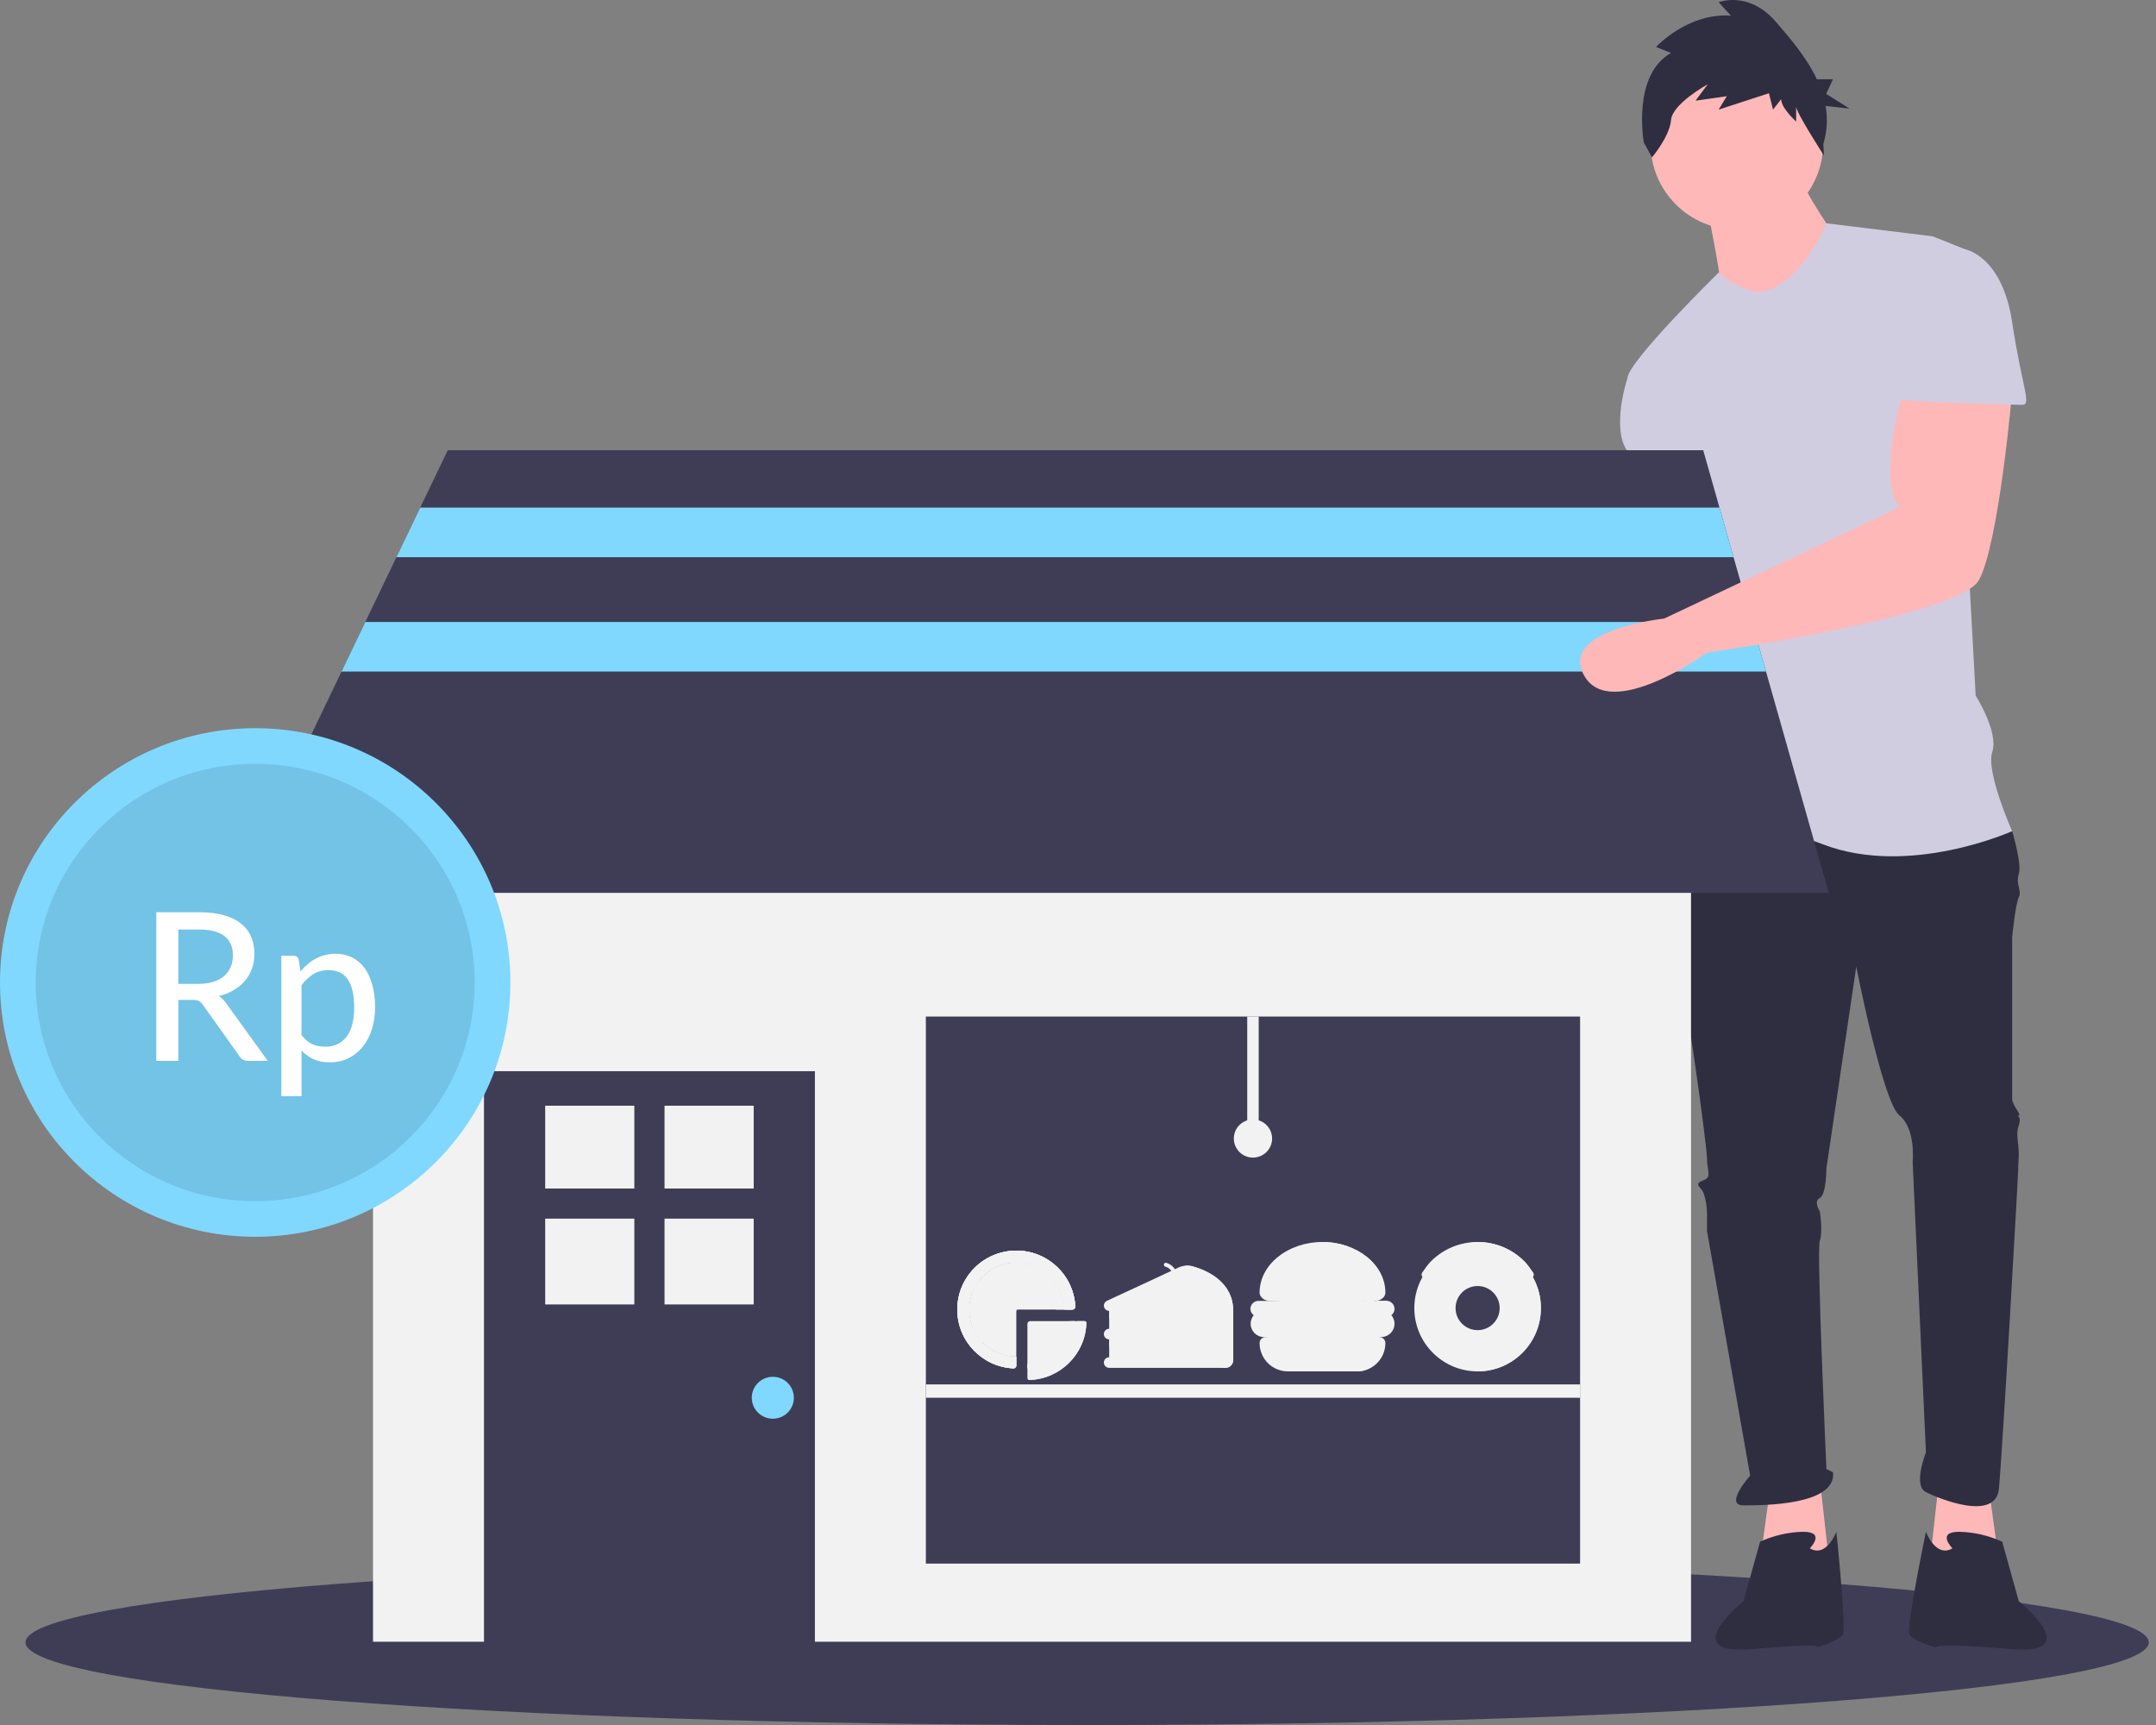 <svg width="250" height="200" viewBox="0 0 250 200" fill="none" xmlns="http://www.w3.org/2000/svg">
<rect x="0" y="0" width="250" height="200" fill="#808080" stroke="none"/>
<g clip-path="url(#clip0)">
<path d="M126.061 200C194.048 200 249.162 195.71 249.162 190.418C249.162 185.127 194.048 180.837 126.061 180.837C58.074 180.837 2.959 185.127 2.959 190.418C2.959 195.71 58.074 200 126.061 200Z" fill="#3F3D56"/>
<path d="M230.628 172.618L231.782 181.048L223.706 181.814L224.859 171.469L230.628 172.618Z" fill="#FFB8B8"/>
<path d="M192.554 56.901C192.554 56.901 193.323 67.246 193.323 67.629C193.323 68.013 187.939 94.451 187.939 94.451C187.939 94.451 180.247 109.012 187.939 108.629C195.631 108.245 193.323 94.835 193.323 94.835L201.399 72.611L197.938 56.901L192.554 56.901Z" fill="#A0616A"/>
<path d="M205.245 172.618L204.091 181.048L212.168 181.814L211.014 171.469L205.245 172.618Z" fill="#FFB8B8"/>
<path d="M196.4 93.685L194.477 96.367C194.477 96.367 193.323 107.862 194.477 111.694C195.63 115.526 197.938 133.151 197.938 134.301C197.938 135.45 198.323 136.217 197.938 136.6C197.553 136.983 196.4 136.983 197.169 137.75C197.938 138.516 197.938 140.815 197.938 140.815V142.731L202.938 171.085C202.938 171.085 199.861 174.534 202.169 174.534C204.476 174.534 212.937 174.534 212.553 170.702L211.783 170.319C211.783 170.319 210.63 145.03 211.014 143.88C211.399 142.731 211.014 140.432 211.014 140.432C211.014 140.432 210.245 139.282 211.014 138.899C211.783 138.516 211.783 135.45 211.783 135.45L215.245 112.077C215.245 112.077 218.321 127.787 220.244 129.32C222.167 130.852 221.783 134.684 221.783 134.684L223.321 168.403C223.321 168.403 221.783 172.235 223.321 173.001C224.86 173.767 231.398 176.45 231.782 172.618C232.167 168.786 234.09 135.45 234.09 133.918C234.09 132.385 233.705 131.619 234.09 130.469C234.474 129.32 233.705 129.32 234.09 129.32C234.474 129.32 233.321 128.17 233.321 127.404V108.629C233.321 108.629 233.705 104.797 234.09 104.031C234.474 103.264 233.705 102.498 234.09 101.348C234.474 100.199 233.321 96.367 233.321 96.367L216.014 91.769L196.4 93.685Z" fill="#2F2E41"/>
<path d="M209.86 179.515C209.86 179.515 211.783 177.599 209.091 177.599C207.363 177.634 205.661 178.026 204.091 178.749L202.169 185.646C202.169 185.646 194.284 191.968 203.13 191.202C211.976 190.435 210.63 191.01 210.63 191.01C210.63 191.01 213.322 190.244 213.706 189.477C214.091 188.711 212.937 177.599 212.937 177.599C212.937 177.599 211.783 180.664 209.86 179.515Z" fill="#2F2E41"/>
<path d="M226.398 179.515C226.398 179.515 224.475 177.599 227.167 177.599C228.896 177.634 230.598 178.026 232.167 178.749L234.09 185.646C234.09 185.646 241.974 191.968 233.128 191.202C224.283 190.435 224.475 191.01 224.475 191.01C224.475 191.01 221.783 190.244 221.398 189.478C221.014 188.711 223.321 177.599 223.321 177.599C223.321 177.599 224.475 180.665 226.398 179.515Z" fill="#2F2E41"/>
<path d="M201.399 26.63C206.922 26.63 211.399 22.17 211.399 16.668C211.399 11.166 206.922 6.706 201.399 6.706C195.877 6.706 191.4 11.166 191.4 16.668C191.4 22.17 195.877 26.63 201.399 26.63Z" fill="#FFB8B8"/>
<path d="M197.938 23.948C197.938 23.948 199.476 31.612 199.476 32.761C199.476 33.911 206.014 37.359 206.014 37.359L213.321 28.163C213.321 28.163 208.706 21.649 208.706 20.117L197.938 23.948Z" fill="#FFB8B8"/>
<path d="M203.707 33.911C203.707 33.911 200.355 33.022 199.339 31.55C199.339 31.55 188.708 41.957 188.708 43.873L197.169 58.817C197.169 58.817 197.169 64.181 197.938 64.564C198.707 64.947 197.938 64.564 197.938 66.097C197.938 67.63 195.63 77.592 196.399 79.125C197.169 80.657 197.938 79.508 197.169 81.807C196.399 84.106 194.476 96.367 194.476 96.367C194.476 96.367 201.399 94.068 211.399 97.9C221.398 101.732 233.32 96.367 233.32 96.367C233.32 96.367 230.244 89.47 231.013 87.171C231.782 84.872 229.09 80.657 229.09 80.657L227.167 45.406C227.167 45.406 229.859 29.696 227.936 28.929L224.09 27.397L211.774 25.889C211.774 25.889 208.706 33.528 203.707 33.911Z" fill="#D0CDE1"/>
<path d="M192.554 41.191L188.708 43.873C188.708 43.873 186.785 49.621 188.708 52.303C190.631 54.985 191.4 58.817 191.4 58.817L199.092 58.05L192.554 41.191Z" fill="#D0CDE1"/>
<path d="M193.765 6.139L192.03 5.447C192.03 5.447 195.657 1.469 200.703 1.815L199.284 0.259C199.284 0.259 202.753 -1.125 205.906 2.507C207.564 4.417 209.482 6.661 210.678 9.189H212.536L211.76 10.89L214.474 12.591L211.689 12.285C211.952 13.753 211.862 15.263 211.425 16.69L211.5 18.034C211.5 18.034 208.272 13.058 208.272 12.366V14.095C208.272 14.095 206.537 12.539 206.537 11.501L205.591 12.712L205.118 10.809L199.284 12.712L200.23 11.155L196.603 11.674L198.022 9.771C198.022 9.771 193.922 12.02 193.765 13.922C193.607 15.825 191.557 18.246 191.557 18.246L190.611 16.517C190.611 16.517 189.192 8.734 193.765 6.139Z" fill="#2F2E41"/>
<path d="M196.084 83.385H43.254V190.346H196.084V83.385Z" fill="#F2F2F2"/>
<path d="M94.493 124.195H56.119V190.935H94.493V124.195Z" fill="#3F3D56"/>
<path d="M73.554 128.199H63.217V137.8H73.554V128.199Z" fill="#F2F2F2"/>
<path d="M87.395 128.199H77.058V137.8H87.395V128.199Z" fill="#F2F2F2"/>
<path d="M73.554 141.291H63.217V151.24H73.554V141.291Z" fill="#F2F2F2"/>
<path d="M87.395 141.291H77.058V151.24H87.395V141.291Z" fill="#F2F2F2"/>
<path d="M89.613 164.489C90.961 164.489 92.053 163.401 92.053 162.058C92.053 160.716 90.961 159.628 89.613 159.628C88.266 159.628 87.173 160.716 87.173 162.058C87.173 163.401 88.266 164.489 89.613 164.489Z" fill="#80D8FF"/>
<path d="M183.219 117.86H107.358V181.285H183.219V117.86Z" fill="#3F3D56"/>
<path d="M117.845 146.361C114.818 146.361 112.363 148.81 112.363 151.831C112.363 154.851 114.818 157.3 117.845 157.3V151.831H123.327C123.327 148.81 120.873 146.361 117.845 146.361Z" fill="#F2F2F2"/>
<path d="M117.845 146.361C117.693 146.361 117.542 146.367 117.393 146.379C120.209 146.609 122.423 148.962 122.423 151.831L123.327 151.831C123.327 148.81 120.873 146.361 117.845 146.361Z" fill="#F2F2F2"/>
<path d="M124.363 151.831L123.327 151.831C123.327 148.81 120.873 146.361 117.845 146.361C114.818 146.361 112.363 148.81 112.363 151.831C112.363 154.851 114.818 157.3 117.845 157.3L117.846 158.332C117.846 158.515 117.694 158.662 117.512 158.653C113.886 158.479 111 155.491 111 151.831C111 148.058 114.065 145 117.846 145C121.514 145 124.509 147.879 124.684 151.496C124.692 151.678 124.546 151.831 124.363 151.831Z" fill="#F2F2F2"/>
<path d="M124.363 151.831L123.327 151.831C123.327 148.81 120.873 146.361 117.845 146.361C114.818 146.361 112.363 148.81 112.363 151.831C112.363 154.851 114.818 157.3 117.845 157.3L117.846 158.332C117.846 158.515 117.694 158.662 117.512 158.653C113.886 158.479 111 155.491 111 151.831C111 148.058 114.065 145 117.846 145C121.514 145 124.509 147.879 124.684 151.496C124.692 151.678 124.546 151.831 124.363 151.831Z" fill="#F2F2F2"/>
<path d="M124.363 151.831L123.327 151.831C123.327 148.81 120.873 146.361 117.845 146.361C114.818 146.361 112.363 148.81 112.363 151.831C112.363 154.851 114.818 157.3 117.845 157.3L117.846 158.332C117.846 158.515 117.694 158.662 117.512 158.653C113.886 158.479 111 155.491 111 151.831C111 148.058 114.065 145 117.846 145C121.514 145 124.509 147.879 124.684 151.496C124.692 151.678 124.546 151.831 124.363 151.831Z" fill="#F2F2F2"/>
<path d="M117.846 145C117.694 145 117.543 145.005 117.394 145.015C120.853 145.24 123.611 148.029 123.779 151.496C123.788 151.678 123.641 151.831 123.458 151.831H124.363C124.546 151.831 124.692 151.678 124.684 151.496C124.509 147.879 121.514 145 117.846 145Z" fill="#F2F2F2"/>
<path d="M118.071 146.366C117.996 146.363 117.921 146.361 117.845 146.361C117.769 146.361 117.694 146.363 117.619 146.366V151.831L117.845 151.831L118.071 151.831V146.366Z" fill="#F2F2F2"/>
<path d="M118.071 145.004C117.996 145.002 117.921 145 117.846 145C117.77 145 117.694 145.002 117.619 145.004L117.619 146.366C117.694 146.363 117.769 146.361 117.845 146.361C117.921 146.361 117.996 146.363 118.071 146.366L118.071 145.004Z" fill="#F2F2F2"/>
<path d="M121.396 150.931C121.679 150.931 121.909 150.701 121.909 150.417C121.909 150.133 121.679 149.903 121.396 149.903C121.113 149.903 120.883 150.133 120.883 150.417C120.883 150.701 121.113 150.931 121.396 150.931Z" fill="#F2F2F2"/>
<path d="M116.288 150.865C116.571 150.865 116.801 150.635 116.801 150.351C116.801 150.067 116.571 149.837 116.288 149.837C116.005 149.837 115.775 150.067 115.775 150.351C115.775 150.635 116.005 150.865 116.288 150.865Z" fill="#F2F2F2"/>
<path d="M116.037 153.79C116.321 153.79 116.55 153.56 116.55 153.276C116.55 152.992 116.321 152.762 116.037 152.762C115.754 152.762 115.525 152.992 115.525 153.276C115.525 153.56 115.754 153.79 116.037 153.79Z" fill="#F2F2F2"/>
<path d="M116.502 155.92C116.785 155.92 117.015 155.69 117.015 155.406C117.015 155.122 116.785 154.892 116.502 154.892C116.218 154.892 115.989 155.122 115.989 155.406C115.989 155.69 116.218 155.92 116.502 155.92Z" fill="#F2F2F2"/>
<path d="M113.483 148.567C113.47 148.567 113.457 148.567 113.445 148.568C113.142 148.973 112.895 149.422 112.713 149.904C112.867 150.17 113.154 150.349 113.483 150.349C113.975 150.349 114.373 149.95 114.373 149.458C114.373 148.966 113.975 148.567 113.483 148.567Z" fill="#F2F2F2"/>
<path d="M113.483 148.567C113.47 148.567 113.457 148.567 113.445 148.568C113.393 148.636 113.345 148.707 113.297 148.778C113.489 148.941 113.612 149.185 113.612 149.458C113.612 149.814 113.404 150.12 113.103 150.263C113.219 150.318 113.347 150.349 113.483 150.349C113.975 150.349 114.373 149.95 114.373 149.458C114.373 148.966 113.975 148.567 113.483 148.567Z" fill="#F2F2F2"/>
<path d="M116.288 148.663C116.571 148.663 116.801 148.433 116.801 148.149C116.801 147.865 116.571 147.635 116.288 147.635C116.004 147.635 115.775 147.865 115.775 148.149C115.775 148.433 116.004 148.663 116.288 148.663Z" fill="#F2F2F2"/>
<path d="M119.221 150.864C119.504 150.864 119.734 150.634 119.734 150.351C119.734 150.067 119.504 149.837 119.221 149.837C118.938 149.837 118.708 150.067 118.708 150.351C118.708 150.634 118.938 150.864 119.221 150.864Z" fill="#F2F2F2"/>
<path d="M120.302 148.275C120.756 148.275 121.126 147.91 121.135 147.456C120.743 147.162 120.311 146.92 119.849 146.739C119.62 146.888 119.468 147.146 119.468 147.44C119.468 147.901 119.841 148.275 120.302 148.275Z" fill="#F2F2F2"/>
<path d="M120.886 148.034C121.036 147.886 121.13 147.682 121.135 147.456C121.135 147.456 121.135 147.456 121.135 147.456C120.934 147.305 120.722 147.169 120.503 147.047C120.292 146.93 120.073 146.827 119.849 146.739C119.735 146.813 119.64 146.914 119.573 147.033C120.061 147.3 120.503 147.638 120.886 148.034Z" fill="#F2F2F2"/>
<path d="M113.543 153.551C113.236 153.551 112.96 153.68 112.764 153.887C113.031 154.544 113.423 155.138 113.91 155.639C114.322 155.488 114.617 155.092 114.617 154.627C114.617 154.033 114.136 153.551 113.543 153.551Z" fill="#F2F2F2"/>
<path d="M113.543 153.551C113.386 153.551 113.238 153.585 113.104 153.646C113.478 153.814 113.738 154.19 113.738 154.627C113.738 154.852 113.669 155.06 113.552 155.232C113.665 155.374 113.784 155.509 113.91 155.639C114.322 155.488 114.617 155.092 114.617 154.627C114.617 154.033 114.136 153.551 113.543 153.551Z" fill="#F2F2F2"/>
<path d="M125.975 153.404C125.856 156.994 122.961 159.882 119.363 160C119.237 160.004 119.133 159.902 119.133 159.775V158.646L119.585 153.947C119.585 153.769 119.728 153.625 119.905 153.625L124.617 153.173H125.751C125.877 153.173 125.979 153.278 125.975 153.404Z" fill="#F2F2F2"/>
<path d="M125.751 153.173L124.846 153.173C124.973 153.173 125.075 153.277 125.071 153.403C124.96 156.743 122.446 159.475 119.199 159.935C119.241 159.977 119.299 160.002 119.363 160C122.961 159.882 125.856 156.994 125.975 153.404C125.979 153.278 125.877 153.173 125.751 153.173Z" fill="#F2F2F2"/>
<path d="M124.617 153.173C124.617 156.196 122.162 158.646 119.133 158.646V153.495C119.133 153.317 119.276 153.173 119.453 153.173H124.617Z" fill="#F2F2F2"/>
<path d="M124.009 153.173C123.773 155.768 121.722 157.839 119.133 158.113V158.646C122.162 158.646 124.617 156.196 124.617 153.173L124.009 153.173Z" fill="#F2F2F2"/>
<path d="M122.876 155.278C123.159 155.278 123.389 155.048 123.389 154.764C123.389 154.48 123.159 154.25 122.876 154.25C122.593 154.25 122.363 154.48 122.363 154.764C122.363 155.048 122.593 155.278 122.876 155.278Z" fill="#F2F2F2"/>
<path d="M120.661 155.194C120.944 155.194 121.174 154.964 121.174 154.68C121.174 154.396 120.944 154.166 120.661 154.166C120.378 154.166 120.148 154.396 120.148 154.68C120.148 154.964 120.378 155.194 120.661 155.194Z" fill="#F2F2F2"/>
<path d="M121.373 156.589C120.821 156.589 120.374 157.038 120.374 157.591C120.374 157.921 120.533 158.213 120.778 158.395C121.357 158.214 121.894 157.939 122.373 157.589C122.372 157.037 121.925 156.589 121.373 156.589Z" fill="#F2F2F2"/>
<path d="M121.373 156.589C121.215 156.589 121.066 156.625 120.934 156.691C120.937 156.692 120.94 156.694 120.944 156.696C121.439 156.946 121.452 157.654 120.969 157.929C120.831 158.008 120.688 158.081 120.543 158.148C120.607 158.243 120.686 158.327 120.778 158.395C121.357 158.214 121.894 157.939 122.373 157.589C122.372 157.037 121.925 156.589 121.373 156.589Z" fill="#F2F2F2"/>
<path d="M112.368 151.605C112.365 151.68 112.363 151.755 112.363 151.831C112.363 151.906 112.365 151.982 112.368 152.057H117.845L117.845 151.831L117.845 151.605H112.368Z" fill="#F2F2F2"/>
<path d="M111.003 152.057L112.368 152.057C112.365 151.982 112.363 151.906 112.363 151.831C112.363 151.755 112.365 151.68 112.368 151.605H111.003C111.001 151.68 111 151.755 111 151.831C111 151.906 111.001 151.982 111.003 152.057Z" fill="#F2F2F2"/>
<path d="M142.378 151.375H128.615V157.977H142.378V151.375Z" fill="#F2F2F2"/>
<path d="M142.377 151.991H128.63V152.881H142.377V151.991Z" fill="#F2F2F2"/>
<path d="M142.377 155.288H128.63V156.178H142.377V155.288Z" fill="#F2F2F2"/>
<path d="M138.311 146.828C137.755 146.67 137.16 146.722 136.637 146.969C136.637 146.969 128.895 150.587 128.375 150.807C128.15 150.903 127.993 151.129 128 151.391C128.008 151.727 128.294 151.99 128.63 151.99H141.44C141.702 151.99 141.915 152.203 141.915 152.465V153.585C141.915 153.847 141.702 154.06 141.44 154.06H128.615C128.275 154.06 127.999 154.336 127.999 154.676C127.999 155.016 128.275 155.291 128.615 155.291H141.44C141.702 155.291 141.915 155.504 141.915 155.766V156.886C141.915 157.148 141.702 157.361 141.44 157.361H128.615C128.275 157.361 127.999 157.637 127.999 157.977C127.999 158.317 128.275 158.592 128.615 158.592H142.092C142.593 158.592 142.999 158.186 142.999 157.685V151.99C142.999 148.594 139.908 147.28 138.311 146.828Z" fill="#F2F2F2"/>
<path d="M138.311 146.828C138 146.74 137.676 146.718 137.359 146.758C137.476 146.773 137.593 146.796 137.708 146.829C139.305 147.281 142.396 148.595 142.396 151.991V157.686C142.396 158.187 141.989 158.593 141.488 158.593L142.092 158.592C142.593 158.592 142.999 158.186 142.999 157.685V151.99C142.999 148.594 139.908 147.28 138.311 146.828Z" fill="#F2F2F2"/>
<path d="M136.335 149.482C136.321 149.482 136.307 149.481 136.293 149.478C136.17 149.455 136.09 149.336 136.113 149.214C136.114 149.204 136.207 148.695 136.119 148.145C136.008 147.452 135.672 147.017 135.119 146.851C134.999 146.816 134.931 146.689 134.967 146.57C135.003 146.45 135.129 146.382 135.249 146.418C135.976 146.636 136.432 147.213 136.568 148.086C136.666 148.714 136.562 149.274 136.558 149.298C136.537 149.406 136.442 149.482 136.335 149.482Z" fill="#F2F2F2"/>
<path d="M136.335 150.392C136.962 150.392 137.471 149.883 137.471 149.256C137.471 148.628 136.962 148.12 136.335 148.12C135.707 148.12 135.199 148.628 135.199 149.256C135.199 149.883 135.707 150.392 136.335 150.392Z" fill="#F2F2F2"/>
<path d="M158.976 150.825L153.57 151.162L147.25 150.825C146.591 150.825 146.057 150.396 146.057 149.866C146.057 146.626 149.322 144 153.35 144C157.377 144 160.168 146.626 160.168 149.866C160.168 150.396 159.635 150.825 158.976 150.825Z" fill="#F2F2F2"/>
<path d="M153.35 144C153.11 144 152.873 144.01 152.639 144.028C156.333 144.315 159.22 146.819 159.22 149.866C159.22 150.396 158.686 150.825 158.028 150.825L158.976 151.162L159.45 150.825C160.109 150.825 160.642 150.396 160.642 149.866C160.642 146.626 157.377 144 153.35 144Z" fill="#F2F2F2"/>
<path d="M157.362 159H149.338C147.526 159 146.057 157.532 146.057 155.72C146.057 155.333 146.37 155.02 146.757 155.02L153.302 154.684L159.469 155.02C159.855 155.02 160.168 155.333 160.168 155.72C160.168 157.532 159.174 159 157.362 159Z" fill="#F2F2F2"/>
<path d="M159.943 155.02L159.469 154.684L158.521 155.02C158.907 155.02 159.22 155.333 159.22 155.72C159.22 157.532 157.751 159 155.94 159H157.362C159.174 159 160.642 157.532 160.642 155.72C160.642 155.333 160.329 155.02 159.943 155.02Z" fill="#F2F2F2"/>
<path d="M159.684 155.02H146.561C145.709 155.02 145.019 154.329 145.019 153.478C145.019 152.626 145.709 151.936 146.561 151.936H159.684C160.536 151.936 161.226 152.626 161.226 153.478C161.226 154.329 160.536 155.02 159.684 155.02Z" fill="#F2F2F2"/>
<path d="M159.778 151.936L153.903 156.825C153.583 157.072 153.137 157.072 152.816 156.825L146.467 151.936H159.778Z" fill="#F2F2F2"/>
<path d="M160.158 151.936H158.736C159.588 151.936 160.278 152.626 160.278 153.478C160.278 154.329 159.588 155.02 158.736 155.02H160.158C161.01 155.02 161.7 154.329 161.7 153.478C161.7 152.626 161.01 151.936 160.158 151.936Z" fill="#F2F2F2"/>
<path d="M158.83 151.936L152.648 156.696L152.816 156.825C153.137 157.072 153.583 157.072 153.903 156.825L160.252 151.936H158.83Z" fill="#F2F2F2"/>
<path d="M160.046 151.223C160.046 152.795 159.107 154.036 157.535 154.036C157.338 154.036 157.147 154.05 156.961 154.012C155.664 153.747 154.688 152.599 154.688 151.223H160.046Z" fill="#F2F2F2"/>
<path d="M159.206 151.223C159.206 152.594 158.237 153.738 156.947 154.009C157.137 154.049 157.333 154.07 157.535 154.07C159.107 154.07 160.382 152.795 160.382 151.223H159.206Z" fill="#F2F2F2"/>
<path d="M151.676 151.223C151.676 152.795 150.737 154.036 149.164 154.036C148.968 154.036 148.776 154.05 148.591 154.012C147.293 153.747 146.317 152.599 146.317 151.223H151.676Z" fill="#F2F2F2"/>
<path d="M150.836 151.223C150.836 152.594 149.867 153.738 148.576 154.009C148.766 154.049 148.963 154.07 149.165 154.07C150.737 154.07 152.012 152.795 152.012 151.223H150.836Z" fill="#F2F2F2"/>
<path d="M161.605 151.747C161.605 152.151 161.342 152.506 160.956 152.626C160.488 152.772 160.379 153.046 159.612 153.046C158.568 153.046 158.568 152.538 157.525 152.538C156.481 152.538 156.481 153.046 155.437 153.046C154.393 153.046 154.393 152.538 153.349 152.538C152.306 152.538 152.306 153.046 151.262 153.046C150.218 153.046 150.218 152.538 149.174 152.538C148.131 152.538 148.131 153.046 147.087 153.046C146.32 153.046 146.116 152.772 145.649 152.626C145.263 152.506 144.999 152.151 144.999 151.747C144.999 151.238 145.412 150.826 145.92 150.826H160.684C161.193 150.826 161.605 151.238 161.605 151.747Z" fill="#F2F2F2"/>
<path d="M160.779 150.826H159.357C159.866 150.826 160.278 151.238 160.278 151.747C160.278 152.151 160.014 152.506 159.629 152.626C159.351 152.713 159.166 152.845 158.902 152.937C159.083 153.001 159.301 153.046 159.612 153.046C160.379 153.046 160.583 152.772 161.051 152.626C161.437 152.506 161.7 152.151 161.7 151.747C161.7 151.238 161.288 150.826 160.779 150.826Z" fill="#F2F2F2"/>
<path d="M171.338 144.324C175.39 144.324 178.676 147.609 178.676 151.662C178.676 155.715 175.39 159 171.338 159C167.285 159 163.999 155.715 163.999 151.662C163.999 147.609 167.285 144.324 171.338 144.324ZM171.338 154.22C172.75 154.22 173.895 153.075 173.895 151.662C173.895 150.249 172.75 149.104 171.338 149.104C169.925 149.104 168.78 150.249 168.78 151.662C168.78 153.075 169.925 154.22 171.338 154.22Z" fill="#F2F2F2"/>
<path d="M177.771 151.663C177.771 147.762 174.727 144.573 170.885 144.339C171.035 144.33 171.186 144.325 171.338 144.325C175.39 144.325 178.676 147.609 178.676 151.662C178.676 155.715 175.39 159 171.338 159C171.186 159 171.035 158.996 170.885 158.987C174.727 158.753 177.771 155.564 177.771 151.663Z" fill="#F2F2F2"/>
<path d="M176.946 150.353C177.013 150.353 177.078 150.324 177.123 150.268L177.511 149.783C177.589 149.686 177.573 149.543 177.476 149.465C177.378 149.387 177.236 149.403 177.158 149.5L176.77 149.985C176.692 150.083 176.707 150.225 176.805 150.303C176.847 150.337 176.897 150.353 176.946 150.353Z" fill="#F2F2F2"/>
<path d="M168.216 156.09C168.282 156.09 168.348 156.061 168.393 156.005L168.781 155.52C168.859 155.422 168.843 155.28 168.745 155.202C168.648 155.123 168.505 155.139 168.427 155.237L168.039 155.722C167.961 155.819 167.977 155.962 168.075 156.04C168.116 156.073 168.166 156.09 168.216 156.09Z" fill="#F2F2F2"/>
<path d="M165.195 151.904C165.262 151.904 165.327 151.875 165.372 151.819L165.76 151.334C165.838 151.237 165.822 151.094 165.725 151.016C165.627 150.938 165.485 150.954 165.407 151.052L165.019 151.537C164.941 151.634 164.956 151.777 165.054 151.855C165.096 151.888 165.146 151.904 165.195 151.904Z" fill="#F2F2F2"/>
<path d="M166.151 155.56C166.174 155.56 166.197 155.556 166.22 155.549C166.339 155.511 166.405 155.384 166.367 155.265L166.179 154.673C166.141 154.554 166.014 154.488 165.895 154.526C165.776 154.564 165.71 154.691 165.747 154.81L165.935 155.402C165.966 155.498 166.055 155.56 166.151 155.56Z" fill="#F2F2F2"/>
<path d="M176.063 152.267C176.12 152.267 176.178 152.245 176.222 152.201C176.311 152.113 176.311 151.97 176.223 151.881L175.785 151.441C175.697 151.352 175.554 151.352 175.465 151.44C175.377 151.528 175.376 151.671 175.464 151.76L175.902 152.2C175.946 152.245 176.005 152.267 176.063 152.267Z" fill="#F2F2F2"/>
<path d="M170.429 157.722C170.487 157.722 170.545 157.7 170.589 157.657C170.678 157.568 170.678 157.425 170.59 157.336L170.152 156.896C170.064 156.807 169.921 156.807 169.832 156.895C169.743 156.983 169.743 157.127 169.831 157.215L170.269 157.656C170.313 157.7 170.371 157.722 170.429 157.722Z" fill="#F2F2F2"/>
<path d="M167.191 153.367C167.274 153.367 167.354 153.321 167.394 153.242C167.45 153.13 167.405 152.994 167.293 152.938L166.738 152.66C166.626 152.604 166.49 152.649 166.434 152.761C166.378 152.873 166.423 153.009 166.535 153.065L167.09 153.343C167.123 153.359 167.157 153.367 167.191 153.367Z" fill="#F2F2F2"/>
<path d="M167.407 150.516C167.447 150.516 167.487 150.506 167.523 150.484C167.63 150.42 167.666 150.281 167.601 150.174L167.283 149.64C167.219 149.533 167.08 149.498 166.973 149.562C166.866 149.626 166.83 149.765 166.895 149.872L167.213 150.406C167.255 150.477 167.33 150.516 167.407 150.516Z" fill="#F2F2F2"/>
<path d="M176.387 154.124C176.415 154.124 176.443 154.119 176.47 154.108L177.048 153.88C177.164 153.834 177.221 153.702 177.175 153.586C177.129 153.47 176.998 153.413 176.882 153.459L176.304 153.687C176.188 153.733 176.131 153.864 176.177 153.98C176.212 154.069 176.297 154.124 176.387 154.124Z" fill="#F2F2F2"/>
<path d="M172.381 156.788C172.436 156.788 172.492 156.768 172.536 156.727L172.988 156.302C173.08 156.216 173.084 156.073 172.998 155.982C172.913 155.891 172.77 155.886 172.679 155.972L172.226 156.397C172.135 156.482 172.13 156.626 172.216 156.717C172.26 156.764 172.32 156.788 172.381 156.788Z" fill="#F2F2F2"/>
<path d="M174.978 155.268C175.101 155.268 175.202 155.169 175.204 155.045C175.206 154.92 175.106 154.817 174.981 154.815L174.36 154.806C174.237 154.805 174.132 154.904 174.131 155.029C174.129 155.154 174.229 155.257 174.354 155.259L174.974 155.268C174.976 155.268 174.977 155.268 174.978 155.268Z" fill="#F2F2F2"/>
<path d="M171.351 144C169.3 143.996 167.37 144.794 165.92 146.244C165.605 146.559 165.217 147.096 164.911 147.547C164.669 147.905 165.076 148.351 165.451 148.137C165.454 148.135 165.457 148.133 165.46 148.131C165.979 147.829 166.621 147.829 167.14 148.131C167.658 148.433 168.3 148.433 168.819 148.131C169.338 147.829 169.979 147.829 170.498 148.131C170.757 148.282 171.048 148.358 171.338 148.358C171.628 148.358 171.918 148.282 172.177 148.131C172.696 147.829 173.338 147.829 173.857 148.131C174.375 148.433 175.017 148.433 175.536 148.131C176.055 147.829 176.696 147.829 177.215 148.131C177.218 148.133 177.221 148.135 177.225 148.137C177.6 148.351 178.007 147.905 177.765 147.547C177.459 147.095 177.071 146.559 176.755 146.244C175.305 144.794 173.376 143.997 171.324 144H171.351Z" fill="#F2F2F2"/>
<path d="M171.351 144.001C171.347 144.001 171.342 144.001 171.338 144.001C171.333 144.001 171.329 144.001 171.324 144.001C171.324 144.001 171.351 144.001 171.351 144.001Z" fill="#F2F2F2"/>
<path d="M177.215 148.133C177.152 148.096 177.087 148.064 177.021 148.036C176.68 147.541 176.276 146.996 175.941 146.661C174.451 145.171 172.535 144.263 170.468 144.051C170.755 144.018 171.045 144.001 171.338 144.001C173.384 144.001 175.308 144.799 176.755 146.246C177.071 146.561 177.459 147.097 177.764 147.549C178.007 147.907 177.6 148.353 177.224 148.138C177.221 148.136 177.218 148.135 177.215 148.133Z" fill="#F2F2F2"/>
<path d="M173.831 146.811C173.956 146.811 174.057 146.71 174.057 146.585V146.134C174.057 146.009 173.956 145.907 173.831 145.907C173.706 145.907 173.604 146.009 173.604 146.134V146.585C173.604 146.71 173.706 146.811 173.831 146.811Z" fill="#F2F2F2"/>
<path d="M168.845 146.811C168.97 146.811 169.071 146.71 169.071 146.585V146.134C169.071 146.009 168.97 145.907 168.845 145.907C168.72 145.907 168.618 146.009 168.618 146.134V146.585C168.618 146.71 168.72 146.811 168.845 146.811Z" fill="#F2F2F2"/>
<path d="M171.338 147.052C171.643 147.052 171.929 146.925 172.123 146.702C172.206 146.608 172.196 146.465 172.102 146.383C172.008 146.301 171.865 146.31 171.783 146.405C171.674 146.528 171.512 146.599 171.338 146.599C171.163 146.599 171.001 146.528 170.893 146.405C170.811 146.31 170.668 146.301 170.573 146.383C170.479 146.465 170.47 146.608 170.552 146.702C170.746 146.925 171.032 147.052 171.338 147.052Z" fill="#F2F2F2"/>
<path d="M212.055 103.522H27.283L39.603 77.86L42.36 72.114L45.967 64.6L48.724 58.855L51.92 52.199H197.497L199.385 58.855L201.015 64.6L203.147 72.114L204.777 77.86L212.055 103.522Z" fill="#3F3D56"/>
<path d="M183.219 160.511H107.358V162.058H183.219V160.511Z" fill="#F2F2F2"/>
<path d="M145.954 117.86H144.623V132.003H145.954V117.86Z" fill="#F2F2F2"/>
<path d="M145.288 134.214C146.513 134.214 147.507 133.224 147.507 132.004C147.507 130.783 146.513 129.794 145.288 129.794C144.063 129.794 143.07 130.783 143.07 132.004C143.07 133.224 144.063 134.214 145.288 134.214Z" fill="#F2F2F2"/>
<path d="M201.015 64.6H45.967L48.724 58.855H199.385L201.015 64.6Z" fill="#80D8FF"/>
<path d="M204.777 77.86H39.603L42.36 72.115H203.147L204.777 77.86Z" fill="#80D8FF"/>
<path d="M221.013 44.639C221.013 44.639 218.786 50.345 219.251 55.99C219.336 57.001 219.678 57.974 220.244 58.817L192.959 71.722C192.959 71.722 180.631 72.994 183.708 78.358C186.784 83.723 197.938 75.676 197.938 75.676C197.938 75.676 227.167 71.461 229.474 67.246C231.782 63.032 233.32 45.406 233.32 45.406L221.013 44.639Z" fill="#FFB8B8"/>
<path d="M222.167 28.929H227.936C227.936 28.929 232.167 29.695 233.32 37.359C234.474 45.022 235.628 46.938 234.474 46.938C233.32 46.938 219.475 46.555 219.475 46.172C219.475 45.789 222.167 28.929 222.167 28.929Z" fill="#D0CDE1"/>
<path d="M29.592 143.394C45.935 143.394 59.183 130.194 59.183 113.912C59.183 97.629 45.935 84.43 29.592 84.43C13.249 84.43 0 97.629 0 113.912C0 130.194 13.249 143.394 29.592 143.394Z" fill="#80D8FF"/>
<path opacity="0.1" d="M29.592 139.267C43.647 139.267 55.041 127.915 55.041 113.912C55.041 99.909 43.647 88.557 29.592 88.557C15.537 88.557 4.143 99.909 4.143 113.912C4.143 127.915 15.537 139.267 29.592 139.267Z" fill="black"/>
<path d="M23.008 114.072C23.664 114.072 24.24 113.992 24.736 113.832C25.24 113.672 25.66 113.448 25.996 113.16C26.332 112.864 26.584 112.516 26.752 112.116C26.92 111.708 27.004 111.26 27.004 110.772C27.004 109.78 26.676 109.032 26.02 108.528C25.372 108.024 24.396 107.772 23.092 107.772H20.68V114.072H23.008ZM31.048 123H28.768C28.312 123 27.98 122.82 27.772 122.46L23.512 116.484C23.376 116.284 23.228 116.144 23.068 116.064C22.908 115.976 22.668 115.932 22.348 115.932H20.68V123H18.124V105.768H23.092C24.204 105.768 25.16 105.884 25.96 106.116C26.768 106.34 27.432 106.664 27.952 107.088C28.48 107.504 28.868 108.008 29.116 108.6C29.372 109.192 29.5 109.856 29.5 110.592C29.5 111.192 29.408 111.756 29.224 112.284C29.04 112.812 28.768 113.288 28.408 113.712C28.056 114.128 27.624 114.488 27.112 114.792C26.6 115.096 26.02 115.328 25.372 115.488C25.692 115.68 25.968 115.948 26.2 116.292L31.048 123ZM34.961 120C35.345 120.504 35.757 120.856 36.197 121.056C36.645 121.256 37.145 121.356 37.697 121.356C38.769 121.356 39.597 120.972 40.181 120.204C40.773 119.428 41.069 118.3 41.069 116.82C41.069 116.044 41.001 115.384 40.865 114.84C40.737 114.288 40.545 113.84 40.289 113.496C40.041 113.144 39.733 112.888 39.365 112.728C38.997 112.56 38.581 112.476 38.117 112.476C37.437 112.476 36.845 112.628 36.341 112.932C35.845 113.236 35.385 113.668 34.961 114.228V120ZM34.841 112.632C35.097 112.328 35.369 112.052 35.657 111.804C35.953 111.548 36.269 111.332 36.605 111.156C36.941 110.972 37.297 110.832 37.673 110.736C38.057 110.632 38.465 110.58 38.897 110.58C39.593 110.58 40.221 110.716 40.781 110.988C41.349 111.26 41.833 111.66 42.233 112.188C42.633 112.716 42.941 113.368 43.157 114.144C43.381 114.92 43.493 115.812 43.493 116.82C43.493 117.724 43.369 118.564 43.121 119.34C42.881 120.108 42.533 120.776 42.077 121.344C41.629 121.912 41.077 122.36 40.421 122.688C39.773 123.008 39.041 123.168 38.225 123.168C37.497 123.168 36.873 123.048 36.353 122.808C35.833 122.568 35.369 122.232 34.961 121.8V127.092H32.621V110.808H34.025C34.353 110.808 34.557 110.964 34.637 111.276L34.841 112.632Z" fill="white"/>
</g>
<defs>
<clipPath id="clip0">
<rect width="249.162" height="200" fill="white"/>
</clipPath>
</defs>
</svg>
